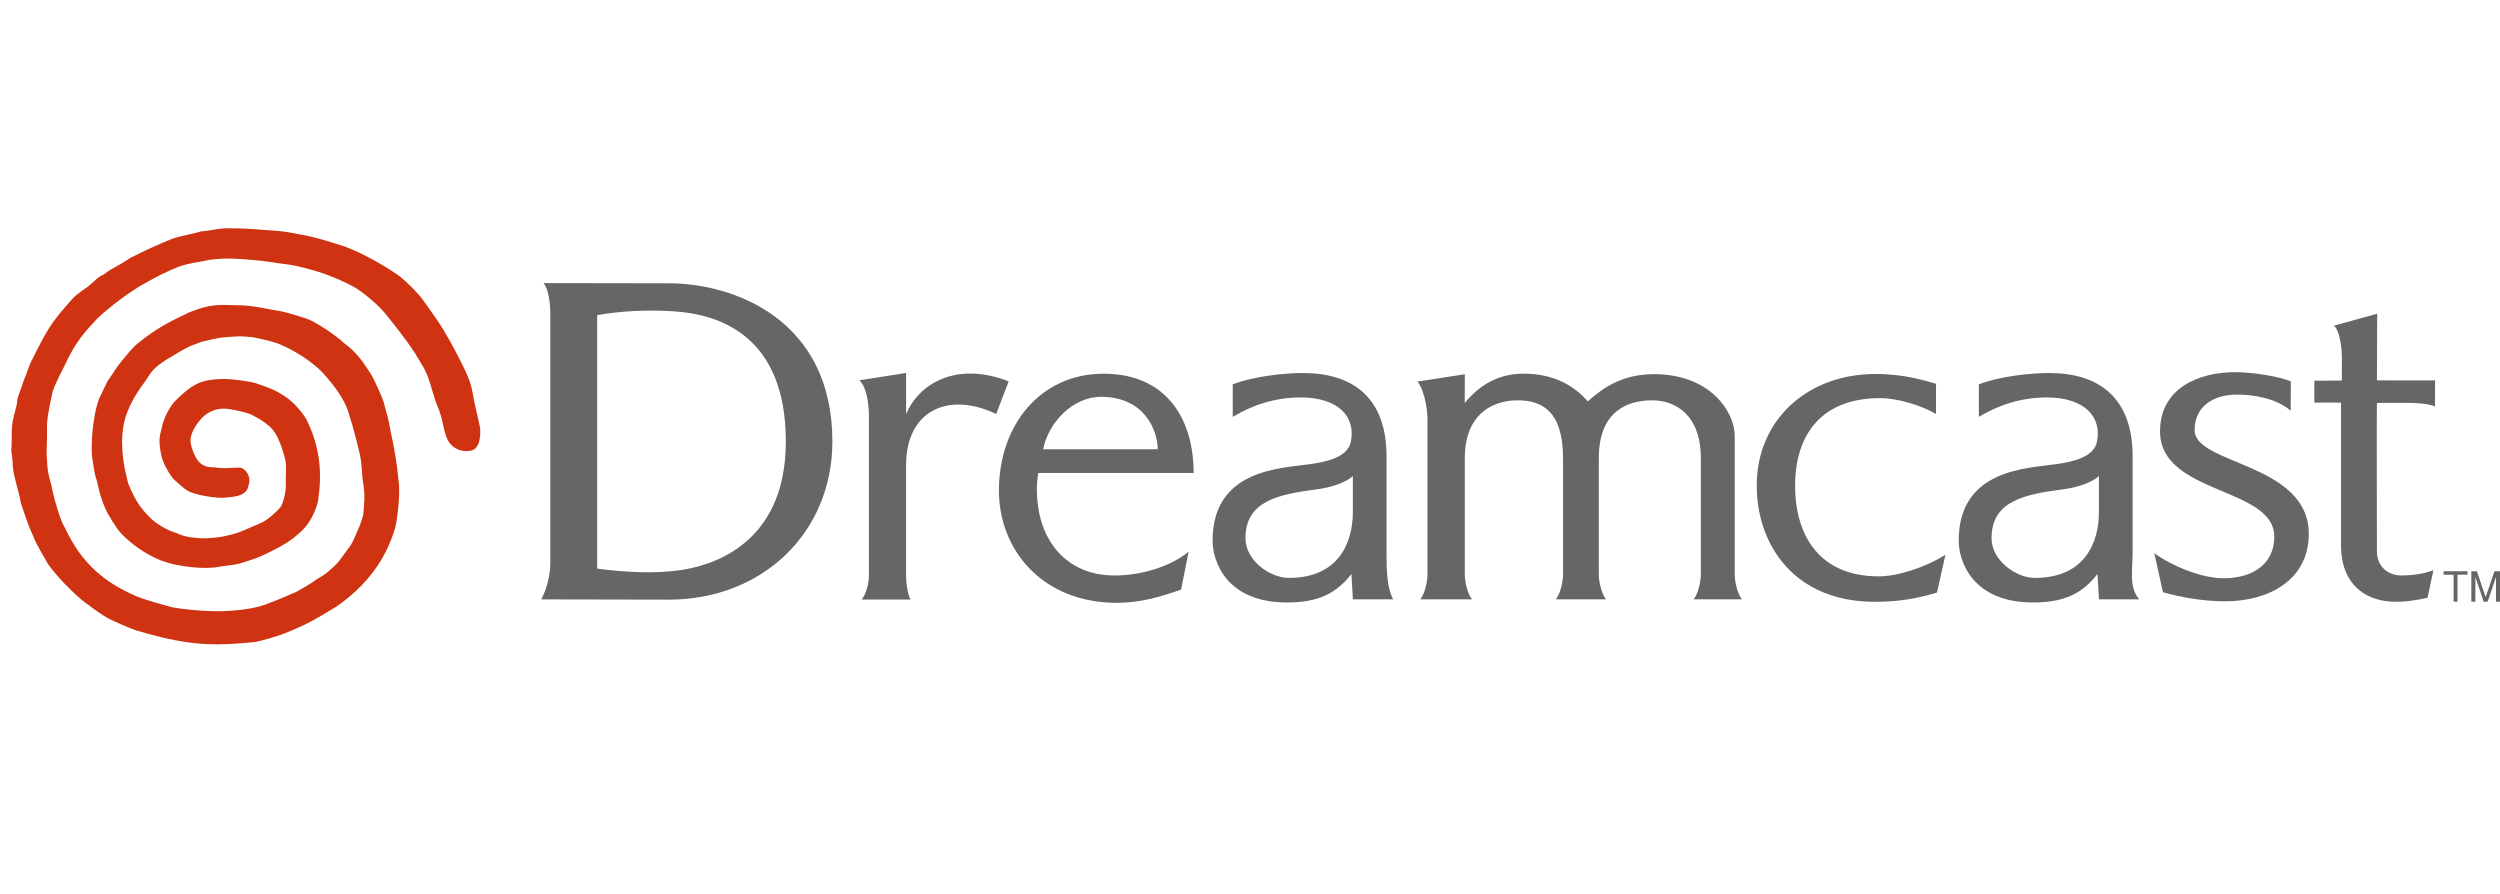 <?xml version="1.0" encoding="UTF-8"?><svg id="Layer_2" xmlns="http://www.w3.org/2000/svg" viewBox="0 0 1251.28 447.5"><polygon points="1228.05 287.65 1223.03 287.65 1223.03 285.92 1234.99 285.92 1234.99 287.65 1230.01 287.65 1230.01 301.16 1228.05 301.16 1228.05 287.65" style="fill:#666;"/><polygon points="1243.1 301.16 1238.95 288.78 1238.95 301.16 1236.94 301.16 1236.94 285.92 1239.71 285.92 1244.11 298.87 1248.5 285.92 1251.28 285.92 1251.28 301.16 1249.28 301.16 1249.28 288.78 1245.11 301.16 1243.1 301.16" style="fill:#666;"/><path d="M275.43,156.72c0-5.29-1.01-12.15-3.34-15.03,15.32,0,48.43.1,62.62.1,32.65,0,81.91,18.12,81.91,79.22,0,45.34-34.77,79.12-81.91,79.12-10.34,0-49.81-.13-63.82-.13,2.87-5.3,4.55-12.49,4.55-18.17v-125.11h0ZM298.91,284.6c15.07,1.96,28.98,2.56,41.57.76,12.18-1.74,53.1-10.56,52.84-64.88-.24-51.48-32.04-63.26-56.54-64.69-12.79-.75-25.13-.27-37.87,1.94v126.88h0Z" style="fill:#666;"/><path d="M430.06,190.34l23.46-3.66v20.65c6.02-14.87,24.74-26.82,51.34-16.46l-6.24,16.33c-24.35-11.56-45.11-1.42-45.11,25.62v55.8c0,2.66.58,8.02,2.16,11.45h-24.37c2.46-3.03,3.6-8.8,3.6-11.45v-80.49c0-5.84-1.2-14.88-4.86-17.79h0Z" style="fill:#666;"/><path d="M1171.71,201.53v71.27c0,22.37,15.42,28.36,26.85,28.36,4.83.24,11.67-.89,16.45-1.95l2.94-13.81c-5.57,2.13-12.04,2.63-15.93,2.63-7.16,0-12.34-4.75-12.34-12.19,0-6.67-.17-72.09,0-74.18h-.07c.95,0,15.81-.05,17.31,0,4.87.17,8.61.47,11.84,1.76l.02-13.01s-28.53-.04-29.09-.04l.12-33.36-21.62,5.97c2.98,2.79,3.95,10.95,3.95,16.33,0,0-.02,9.97-.02,11.17-.97,0-11.95.05-13.77.05v10.99c1.92,0,13.36,0,13.36,0h0Z" style="fill:#666;"/><path d="M1078.27,276.9c9.29,6.64,23.88,12.53,34.57,12.53,14.84,0,25.46-7.22,25.46-20.81,0-25.08-57.18-20.92-57.18-52.74,0-21.52,19.24-29.61,37.57-29.61,5.9,0,19.35,1.28,27.9,4.59l-.07,14.7c-7.6-6.49-19.19-8.06-26.84-8.06-12.13,0-21.24,6.02-21.24,17.82,0,17.33,57.13,16.33,57.13,51.9,0,23.01-19.93,33.74-41.87,33.74-10.69,0-21.84-1.89-31.11-4.55l-4.33-19.51h0Z" style="fill:#666;"/><path d="M733.11,201.76c0-1.3.05-12.95.05-14.44l-23.75,3.67c2.86,3,5.06,12.36,5.06,19.04v77.81c0,2.66-1.14,9.1-3.61,12.13h25.89c-2.46-3.03-3.6-9.48-3.6-12.13v-58.55c0-21.42,13.25-28.92,26.44-28.92,11.94,0,22.73,5.17,22.73,28.92v58.55c0,2.66-1.14,9.1-3.6,12.13h25.11c-2.47-3.03-3.6-9.48-3.6-12.13v-58.55c0-23.75,14.67-28.92,26.64-28.92s24.41,7.49,24.41,28.92v58.55c0,2.66-1.13,9.1-3.61,12.13h24.19c-2.48-3.03-3.6-9.48-3.6-12.13v-69.67c0-11.87-12.12-30.9-40.41-30.9-16.46,0-25.97,7.32-33.19,13.62-6.14-7.16-16.13-13.88-32.18-13.88-15.64,0-24.87,9.16-29.39,14.74h0Z" style="fill:#666;"/><path d="M677.11,238.26c-3.39,3.19-10.49,5.67-17.81,6.63-19.25,2.52-35.93,5.72-35.93,24.47,0,11.12,12.13,19.88,21.73,19.88,25.44,0,32.01-18.35,32.01-32.82v-18.17h0ZM617.01,192.38c9.71-3.89,25.38-5.68,35.2-5.68,25.09,0,41.77,12.54,41.77,41.64v48.28c0,8.94.14,17.41,3.32,23.36h-20.17l-.73-12.7c-7.63,9.86-16.76,14.27-32.25,14.27-30.56,0-37.24-20.88-37.24-30.91,0-35.81,34.08-36.22,48.89-38.34,8.19-1.16,18.72-3.47,20.31-11.15,2.61-12.7-6.46-22.22-25.02-22.22-13.62,0-24.77,4.14-34.09,9.72v-16.27h0ZM1050.54,238.26c-3.39,3.19-10.49,5.67-17.82,6.63-19.25,2.52-35.92,5.72-35.92,24.47,0,11.12,12.12,19.88,21.72,19.88,25.44,0,32.01-18.35,32.01-32.82v-18.17h0ZM990.44,192.38c9.71-3.89,25.39-5.68,35.21-5.68,25.08,0,41.75,12.54,41.75,41.64v48.28c0,8.94-1.95,17.23,3.31,23.36h-20.16l-.73-12.7c-7.64,9.86-16.75,14.27-32.24,14.27-30.55,0-37.23-20.88-37.23-30.91,0-35.81,34.08-36.22,48.88-38.34,8.19-1.16,18.74-3.47,20.31-11.15,2.61-12.7-6.46-22.22-25.02-22.22-13.61,0-24.77,4.14-34.09,9.72v-16.26h0Z" style="fill:#666;"/><path d="M968.97,207.18c-7.57-4.42-19.51-7.92-27.84-7.92-29.25,0-42.65,17.98-42.65,43.89s13.11,45.32,41.71,45.32c9.8,0,23.15-4.41,33.51-10.77l-4.21,18.88c-10.54,3.14-19.43,4.63-31.19,4.63-40.2,0-59.04-28.51-59.04-58.18,0-32.79,25.28-55.85,59.48-55.85,14.95,0,25.86,3.67,30.27,4.92l-.04,15.08h0Z" style="fill:#666;"/><path d="M518.96,244.53c.02-2.71.38-5.3.68-7.8h77.79c0-26.74-13.37-49.68-45.06-49.68s-52.4,25.71-52.4,58.51c0,29.66,21.73,56.16,58.96,56.16,11.77,0,21.61-2.9,32.23-6.62l3.74-18.96c-9.09,7.48-23.77,11.9-37.02,11.9-23.82,0-39.01-17.25-38.91-43.52h0ZM522.1,224.87c2.52-13.01,14.56-26.26,28.97-26.26,22.01,0,28.38,17.18,28.38,26.26,0,0-57.35.04-57.35,0h0Z" style="fill:#666;"/><path d="M148.53,117.05c8.72,1.31,17.64,4.36,22.28,5.78,9.36,2.86,24.56,11.76,29.93,16.02,2.54,2.02,7.88,7.3,9.95,9.96,2.01,2.59,5.86,8.2,8.31,11.66,3.91,5.71,8.51,14.21,12.41,22.03,4.36,8.74,4.66,11.27,5.98,18.58l2.88,12.88c.27,2.23.5,10.4-4.3,11.54-4.79,1.14-9.23-1.06-11.32-4.3-2.89-4.47-2.49-10.82-5.76-18.09-2.55-5.88-3.66-14.42-7.74-20.56l-3.19-5.4c-5.65-8.7-11.54-15.61-15.05-20.11-3.1-3.79-8.88-8.93-14.35-12.59-5.07-3.07-13.25-6.58-19.16-8.38-1.88-.61-9.94-2.98-14.94-3.65-6.8-.76-11.26-1.84-17.72-2.29-7.98-.56-11.79-1.27-22.14-.06-3.92,1.06-10.12,1.49-15.7,3.62-4.51,1.84-10.78,4.81-16.93,8.42-6.62,3.63-16.65,11.04-23.31,17.37-6.71,7.17-10.07,11.02-14.69,20.11-2.05,4.5-6.01,11.45-7.61,16.36-1.09,4.99-3.17,14.28-2.83,18.8.16,8.09-.55,9.76.06,16.37.02,5.95,1.98,10.08,2.79,14.95.69,3.36,3.93,15,5.92,17.71,9.07,19.56,21.26,28.03,34.84,34.14,3.83,1.95,15.8,5.15,19.26,6.07,5.91,1.07,13.68,1.78,21.17,1.92,7.87.15,18.73-.91,25.31-3.34,7.13-2.62,15.37-6.35,15.28-6.24,3.3-1.83,8.35-4.81,9.92-6.11,3.04-1.94,4.87-2.7,6.67-4.57,2.6-2.27,4.17-3.58,6.14-6.39,1.09-1.58,2.84-4.01,4.52-6.16,1.82-2.99,2.87-6.14,4.65-10.03,2.13-5.76,1.8-5.48,2.2-11.6.38-1.77-.04-7.73-.36-8.74-.96-5.5-.62-10.35-1.88-15.69-1.69-7.22-3.11-12.63-5.28-19.55-2.04-7.8-8.03-15.02-12.53-20.19-2.79-3.2-11.43-10.76-23.42-15.48-3.38-1.14-8.9-2.42-12.41-3.07-7.49-.78-8.71-.28-15.88.24-2.47.43-8.2,1.6-10.31,2.34-6.16,2.16-8.43,3.54-14.73,7.4-2.93,1.7-5.14,3.01-8.14,5.81-2.39,2.21-4.1,5.98-6.04,8.18-2.66,3.61-5.61,8.43-7.59,13.63-2.15,5.17-2.84,12.45-2.51,17.13,0,3.56.97,10.1,1.35,11.53.39,1.43,1.35,5.87,1.56,6.76.21.89,2.52,5.58,2.84,6.27,1.3,2.77,3.79,6.74,7.98,10.81,3.1,3.38,9.08,6.7,13.57,7.99,4.02,2.21,10.79,2.58,14.55,2.59,1.84-.12,6.56-.4,9.02-.99,4.99-1.2,5.91-1.23,11.05-3.46,4.61-2.14,7.74-2.91,10.96-5.28,0,0,4.41-3.45,6.41-5.99,1.06-1.33,2.87-7.69,2.55-11.63-.15-5.39.64-8.45-.47-12.88-1.1-4.44-2.98-9.58-5.01-12.74-2.06-3.21-6.5-6.33-11.54-8.83-2.83-1.4-9.52-2.69-12.36-3.02-5.39-.64-9.9,1.81-12.64,4.61-2.38,2.72-7.08,8.36-5.21,14.19,1.69,5.27,3.74,10.9,11.65,10.48,5.43,1.13,11.71-.5,13.81.45,3.1,1.76,4.3,5.65,3.17,8.37-.79,5.24-5.81,5.86-11.15,6.27-4.79.8-16.95-1.54-19.62-3.54-1.79-1.06-4.54-3.62-6.47-5.35-1.39-1.25-2.96-4.02-4.04-6.01-1.31-2.45-1.98-4.25-2.32-5.84-.41-1.89-1.23-5.51-.92-9.12.22-2.43.87-3.48,1.51-7.04,1.29-4.04,2.9-7.12,5.49-10.62,3.37-3.42,7.64-7.49,11.82-9.38,3.68-1.95,10.14-2.66,15.97-2.32,4.74.45,10.33,1.03,14.04,2.27,6.34,2.26,8.15,2.72,13.35,6,4.39,2.72,8.82,7.73,11.29,11.87,5.25,10.74,8.26,22.69,6.07,38.79-.18,2.72-1.02,5.37-2.72,8.97-1.57,3.32-4.31,7.36-8.43,10.4-1.66,1.54-4.28,3.43-6.41,4.53-3.02,1.83-5.05,2.79-8.2,4.37-2.77,1.31-6,2.79-10.21,3.96-4.56,1.8-8.06,1.88-13.8,2.73-5.64,1.42-21.1.41-30.3-3.65-6.28-2.64-13.32-7.3-18.69-12.97-2.98-3.12-5.89-8.78-6.74-9.94-4.26-8.19-5.1-15.89-5.78-17.52-.93-2.2-1.39-7.13-2.01-10.5-.7-3.79-.27-19.65,3.55-29.82,2.16-4.05,3.42-7.67,4.87-9.56,2.62-3.73,3.89-6.05,6.11-8.69,3.36-4.07,5.8-7.39,9.07-9.74,8.33-6.77,15.29-10.35,24.71-14.82,11.7-4.76,15.21-3.78,26.29-3.6,4.98.04,12.23,1.61,15.8,2.26,6.62.88,10.41,2.48,14.88,3.72,4.79,1.34,7.55,3.47,11.48,5.84,3.23,2.09,7.04,4.95,9.55,7.27,6.43,4.72,9.53,9.67,13.47,15.76.72,1.02,5.39,10.99,6.14,13.77.35,1.39,1.4,5.38,2.09,7.71.87,3.7,1.3,6.98,2.28,11.16.87,4.3,2.36,12.42,3,20.01,1.09,6.51-.65,19.81-1.67,23.89-2.27,7.61-6.26,16.9-14.12,25.84-3.34,3.96-6.89,7.03-10.99,10.36-3.14,2.61-5.83,4.14-10.68,7.04-6.58,3.93-11.59,6.44-20.82,10.05-3.76,1.21-8.49,2.79-13.6,3.85-9.89.9-20.05,1.77-31.13.45-11.09-1.32-22.2-4.45-28.76-6.46-3.62-1.36-10.64-4.3-13.57-5.89-1.92-.97-8.33-5.36-9.42-6.41-4.39-2.72-14.24-11.97-20.59-20.6-1.39-2.67-6.4-10.67-7.48-14.17-2.89-5.93-4.9-13.1-6.08-16.16-1.25-7.15-3.36-11.75-4.18-18.92.09-1.69-.34-5.66-.73-7.86.56-4.91-.19-9.53.79-14.88.86-4.51,1.99-6.39,2.26-10.47.27-1.74,2.51-6.99,3.11-9.33,1.81-3.85,2.26-7.01,4.63-11.31,3.4-6.7,6.97-14.4,12.44-21.13,1.56-2.09,6-7.09,7.51-8.83,3.57-3.57,5.66-4.13,9.71-7.71.42-.26,3.1-3.31,5.9-4.36,4.64-3.59,8.65-4.9,13.07-8.16,8.85-4.41,12.08-5.9,20.87-9.56,5.08-1.81,12.16-2.81,14.71-3.8,4.85-.3,9.78-1.85,14.88-1.54,5.73-.05,11.5.36,17.26.88,3.88.22,8.95.41,15.82,1.91h0Z" style="fill:#cf3311;"/></svg>